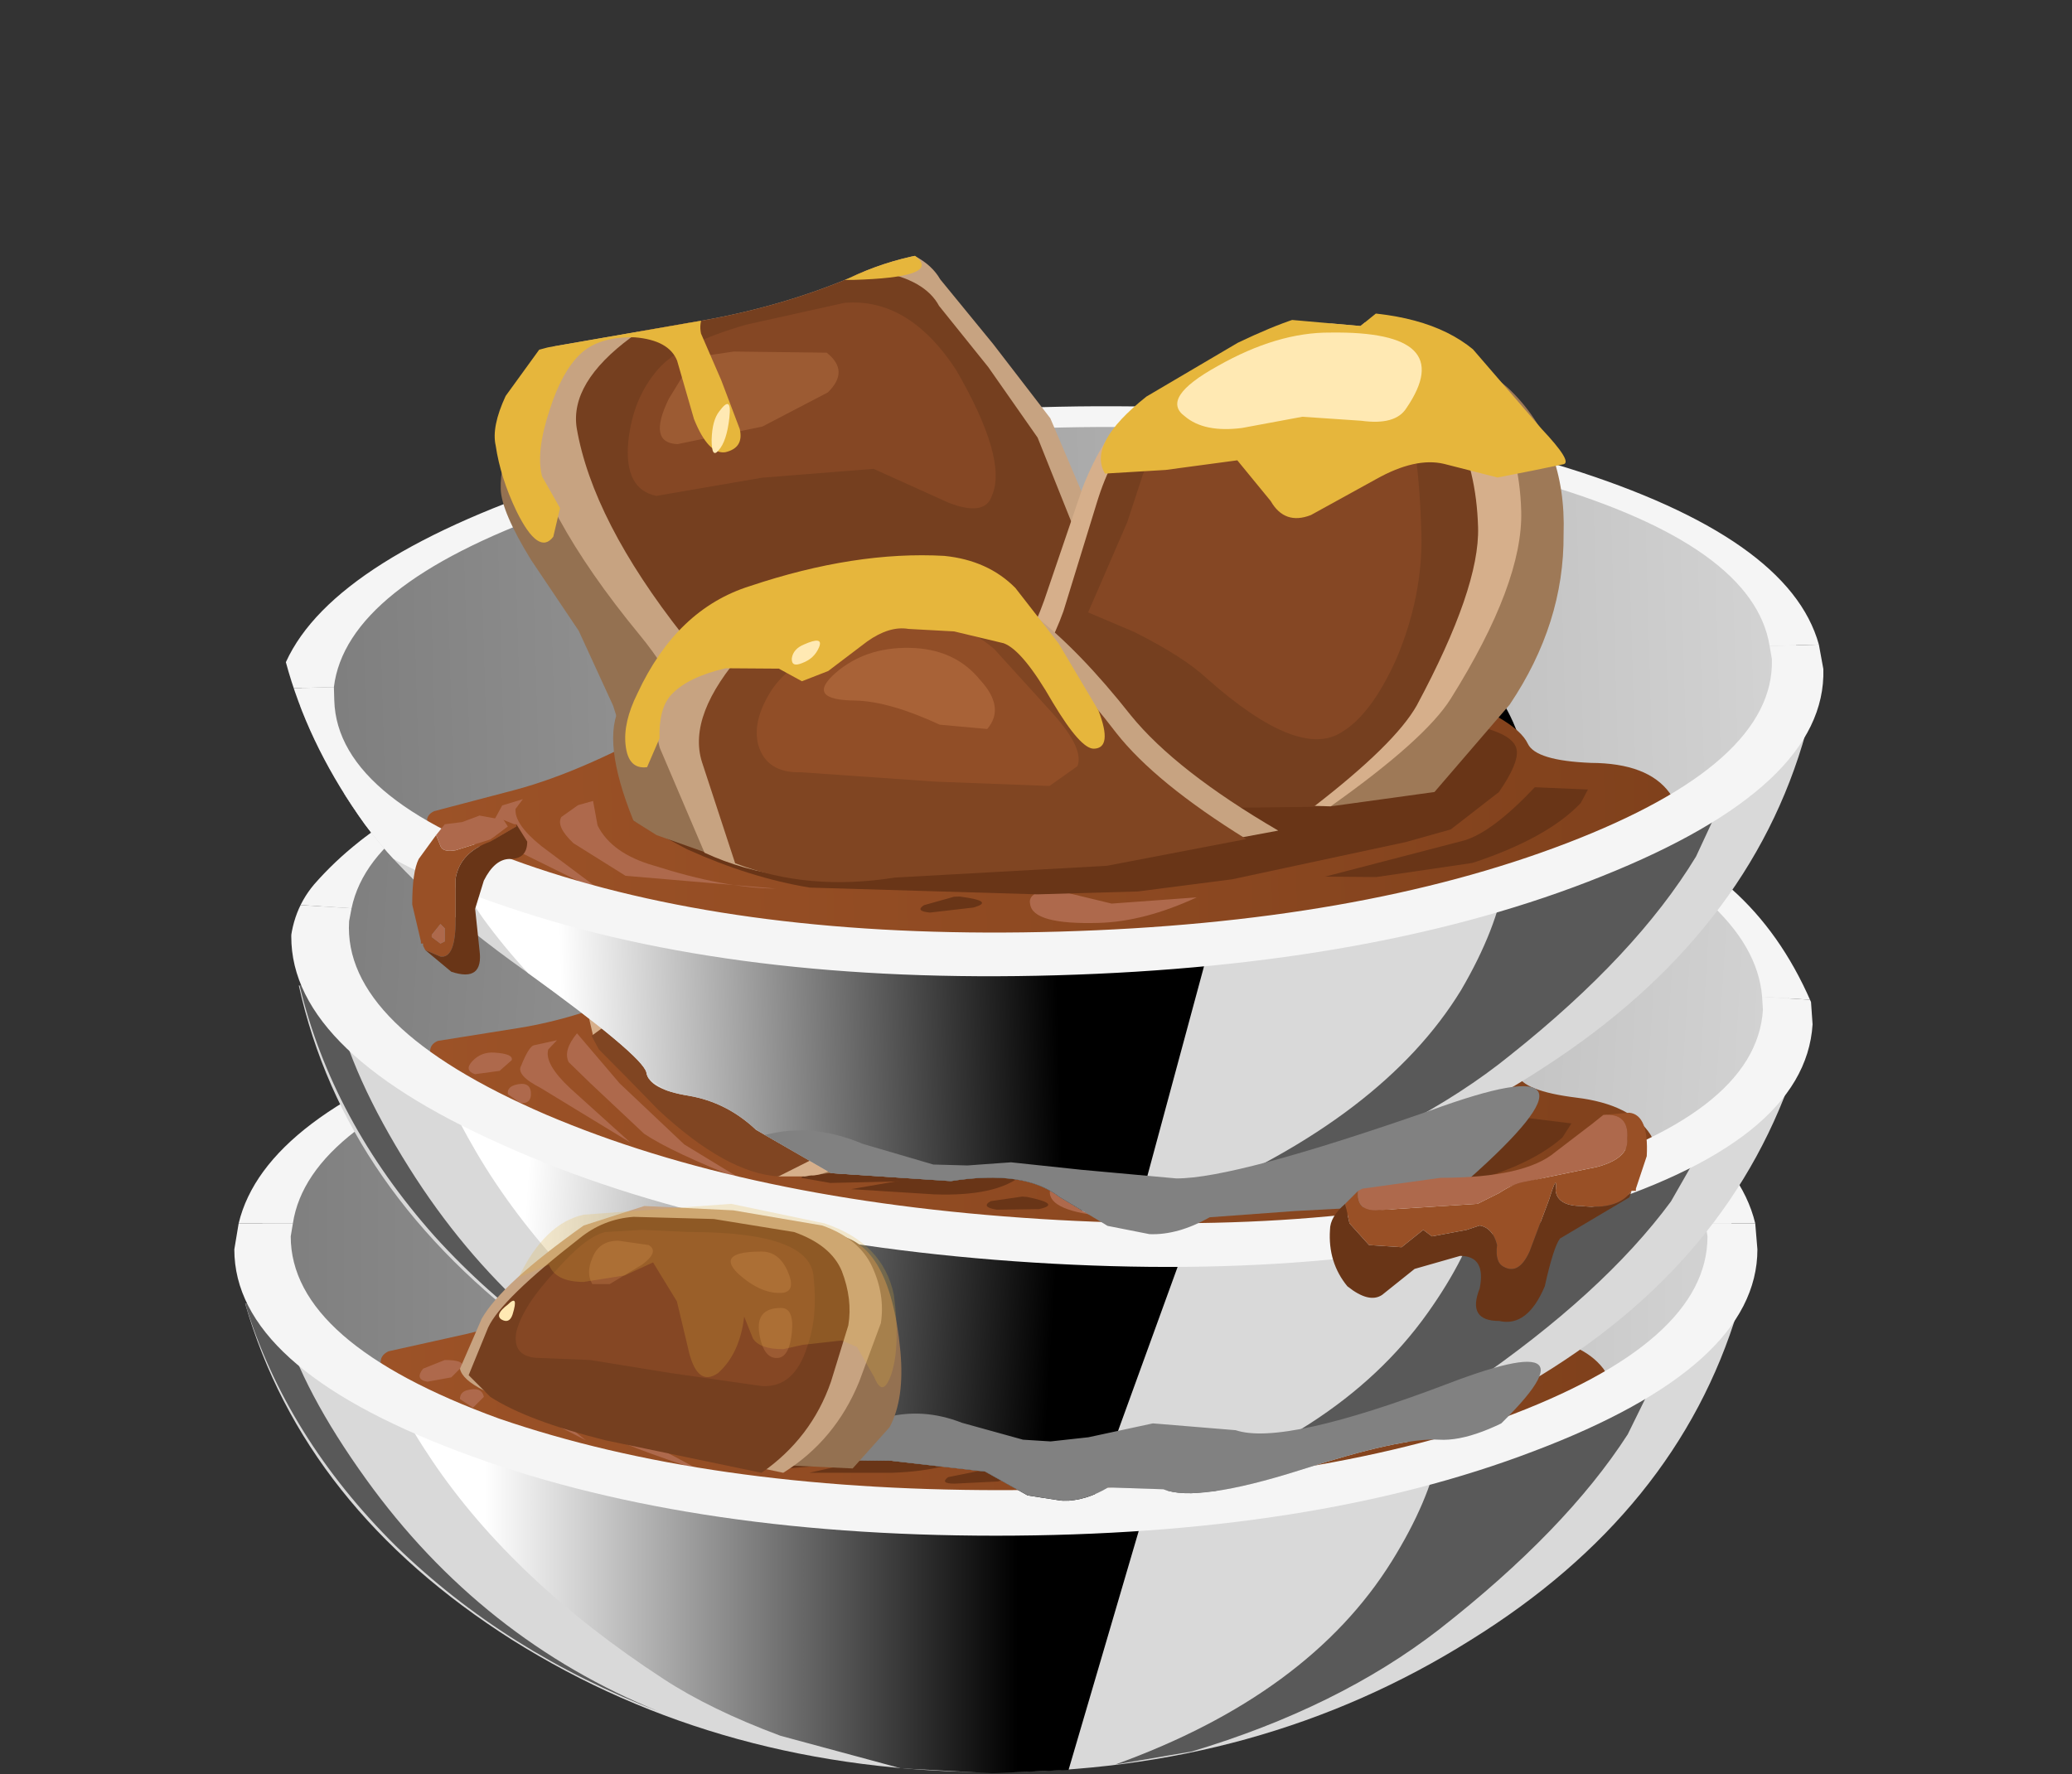 <?xml version="1.0" encoding="UTF-8" standalone="no"?>
<svg xmlns:xlink="http://www.w3.org/1999/xlink" height="40.9px" width="47.75px" xmlns="http://www.w3.org/2000/svg">
  <rect width="100%" height="100%" fill="#333333" stroke="none"/>
  <g transform="matrix(1.0, 0.0, 0.0, 1.0, 0.0, 0.0)">
    <use height="10.8" transform="matrix(1.0, 0.0, 0.0, 1.0, 5.65, 30.05)" width="34.4" xlink:href="#shape0"/>
    <use height="12.7" transform="matrix(0.75, 0.0, 0.0, 0.75, 8.8, 31.35)" width="24.3" xlink:href="#sprite0"/>
    <use height="13.1" transform="matrix(0.75, 0.0, 0.0, 0.75, 25.7, 30.85)" width="17.2" xlink:href="#sprite1"/>
    <use height="12.55" transform="matrix(0.75, 0.0, 0.0, 0.75, 5.65, 30.05)" width="12.75" xlink:href="#sprite2"/>
    <use height="12.85" transform="matrix(1.0, 0.0, 0.0, 1.0, 5.5, 22.25)" width="34.95" xlink:href="#shape4"/>
    <use height="9.5" transform="matrix(0.75, 0.0, 0.0, 0.75, 17.8, 23.0)" width="21.0" xlink:href="#sprite3"/>
    <use height="14.4" transform="matrix(1.0, 0.0, 0.0, 1.0, 8.75, 20.4)" width="28.35" xlink:href="#shape6"/>
    <use height="4.75" transform="matrix(0.75, 0.0, 0.0, 0.75, 20.1, 28.0)" width="3.5" xlink:href="#sprite4"/>
    <use height="10.3" transform="matrix(1.0, 0.0, 0.0, 1.0, 12.4, 23.45)" width="19.7" xlink:href="#shape8"/>
    <use height="15.25" transform="matrix(0.75, 0.0, 0.0, 0.75, 15.9, 20.3)" width="22.5" xlink:href="#sprite5"/>
    <use height="2.45" transform="matrix(0.75, 0.0, 0.0, 0.75, 17.9, 23.587)" width="6.45" xlink:href="#sprite6"/>
    <use height="0.7" transform="matrix(0.75, 0.0, 0.0, 0.75, 21.175, 25.613)" width="1.0" xlink:href="#sprite7"/>
    <use height="0.85" transform="matrix(0.75, 0.0, 0.0, 0.75, 16.062, 28.45)" width="1.0" xlink:href="#sprite8"/>
    <use height="2.2" transform="matrix(0.75, 0.0, 0.0, 0.75, 21.2, 21.2)" width="3.2" xlink:href="#sprite9"/>
    <use height="0.7" transform="matrix(0.75, 0.0, 0.0, 0.75, 23.85, 23.55)" width="0.5" xlink:href="#sprite10"/>
    <use height="1.15" transform="matrix(0.75, 0.0, 0.0, 0.75, 24.113, 20.65)" width="1.65" xlink:href="#sprite11"/>
    <use height="1.45" transform="matrix(0.75, 0.0, 0.0, 0.75, 24.3, 27.6)" width="6.8" xlink:href="#sprite12"/>
    <use height="1.05" transform="matrix(0.75, 0.0, 0.0, 0.75, 27.65, 29.1)" width="0.7" xlink:href="#sprite13"/>
    <use height="0.65" transform="matrix(0.75, 0.0, 0.0, 0.75, 29.45, 28.863)" width="0.35" xlink:href="#sprite14"/>
    <use height="0.6" transform="matrix(0.75, 0.0, 0.0, 0.75, 32.15, 29.5)" width="0.45" xlink:href="#sprite15"/>
    <use height="0.65" transform="matrix(0.75, 0.0, 0.0, 0.75, 23.6, 31.15)" width="0.4" xlink:href="#sprite16"/>
    <use height="7.2" transform="matrix(1.0, 0.0, 0.0, 1.0, 5.4, 28.2)" width="35.1" xlink:href="#shape17"/>
    <use height="29.05" transform="matrix(0.749, 0.047, -0.047, 0.749, 7.252, 12.311)" width="47.0" xlink:href="#sprite17"/>
    <use height="6.25" transform="matrix(1.0, 0.0, 0.0, 1.0, 10.6, 27.8)" width="10.15" xlink:href="#shape23"/>
    <use height="0.6" transform="matrix(-0.75, 0.0, 0.0, 0.75, 11.85, 30.0)" width="0.45" xlink:href="#sprite15"/>
    <use height="28.35" transform="matrix(0.873, -0.025, 0.025, 0.873, 2.587, 5.281)" width="46.7" xlink:href="#sprite18"/>
    <use height="13.2" transform="matrix(1.0, 0.0, 0.0, 1.0, 9.5, 18.8)" width="28.45" xlink:href="#shape35"/>
  </g>
  <defs>
    <g id="shape0" transform="matrix(1.0, 0.0, 0.0, 1.0, -5.65, -30.05)">
      <path d="M39.95 30.2 L40.05 30.2 Q38.65 34.85 33.9 37.8 29.05 40.85 22.9 40.85 16.65 40.85 11.8 37.8 7.0 34.75 5.65 30.05 L5.95 30.1 Q7.45 31.2 12.1 31.95 L23.05 32.7 33.7 32.0 Q38.35 31.35 39.95 30.2" fill="#d9d9d9" fill-rule="evenodd" stroke="none"/>
    </g>
    <g id="sprite0" transform="matrix(1.0, 0.0, 0.0, 1.0, 0.0, 0.0)">
      <use height="12.7" transform="matrix(1.0, 0.0, 0.0, 1.0, 0.0, 0.0)" width="24.3" xlink:href="#shape1"/>
    </g>
    <g id="shape1" transform="matrix(1.0, 0.0, 0.0, 1.0, 0.0, 0.0)">
      <path d="M24.3 1.7 L21.1 12.6 18.75 12.7 15.95 12.55 12.25 11.55 Q10.1 10.75 8.65 9.8 4.05 6.8 1.55 3.1 0.3 1.25 0.0 0.0 L2.65 0.55 Q9.5 1.85 18.95 1.85 L24.3 1.7" fill="url(#gradient0)" fill-rule="evenodd" stroke="none"/>
    </g>
    <linearGradient gradientTransform="matrix(0.01, 0.0, 0.0, -0.01, 11.35, 6.35)" gradientUnits="userSpaceOnUse" id="gradient0" spreadMethod="pad" x1="-819.2" x2="819.2">
      <stop offset="0.0" stop-color="#ffffff"/>
      <stop offset="1.0" stop-color="#000000"/>
    </linearGradient>
    <g id="sprite1" transform="matrix(1.0, 0.0, 0.0, 1.0, 0.0, 0.0)">
      <use height="13.1" transform="matrix(1.0, 0.0, 0.0, 1.0, 0.0, 0.0)" width="17.2" xlink:href="#shape2"/>
    </g>
    <g id="shape2" transform="matrix(1.0, 0.0, 0.0, 1.0, 0.0, 0.0)">
      <path d="M10.15 1.55 Q15.05 0.85 17.2 0.0 L15.75 2.95 Q13.85 5.9 9.95 8.95 6.85 11.35 2.35 12.7 L0.0 13.1 Q5.95 10.95 8.5 6.85 9.65 5.0 9.95 3.45 L10.15 1.55" fill="#595959" fill-rule="evenodd" stroke="none"/>
    </g>
    <g id="sprite2" transform="matrix(1.0, 0.0, 0.0, 1.0, 0.0, 0.0)">
      <use height="10.7" transform="matrix(1.143, 0.0, 0.0, 1.173, 0.0, 0.0)" width="11.15" xlink:href="#shape3"/>
    </g>
    <g id="shape3" transform="matrix(1.0, 0.0, 0.0, 1.0, 0.0, 0.0)">
      <path d="M11.15 10.7 Q7.0 9.15 4.05 6.35 1.1 3.5 0.0 0.0 L0.35 0.05 1.0 0.45 Q1.55 2.3 3.25 4.6 6.35 8.8 11.15 10.7" fill="#595959" fill-rule="evenodd" stroke="none"/>
    </g>
    <g id="shape4" transform="matrix(1.0, 0.0, 0.0, 1.0, -5.5, -22.25)">
      <path d="M34.95 24.2 Q39.95 26.1 39.95 28.7 39.95 31.35 34.95 33.2 30.0 35.1 22.95 35.1 15.95 35.1 10.95 33.2 6.0 31.35 6.0 28.7 6.0 26.1 10.95 24.2 15.95 22.35 22.95 22.35 30.0 22.35 34.95 24.2" fill="url(#gradient1)" fill-rule="evenodd" stroke="none"/>
      <path d="M40.45 28.2 L39.3 28.2 Q38.95 25.9 34.3 24.3 29.55 22.65 23.05 22.65 16.55 22.65 11.8 24.3 7.1 25.9 6.75 28.2 L5.5 28.2 Q6.1 25.7 11.05 24.0 16.1 22.25 22.95 22.25 29.8 22.25 34.85 24.0 39.85 25.7 40.45 28.2" fill="#f5f5f5" fill-rule="evenodd" stroke="none"/>
    </g>
    <linearGradient gradientTransform="matrix(0.021, 0.0, 0.0, -0.021, 22.95, 28.7)" gradientUnits="userSpaceOnUse" id="gradient1" spreadMethod="pad" x1="-819.2" x2="819.2">
      <stop offset="0.0" stop-color="#7d7d7d"/>
      <stop offset="1.0" stop-color="#d4d4d4"/>
    </linearGradient>
    <g id="sprite3" transform="matrix(1.0, 0.0, 0.0, 1.0, 0.0, 0.0)">
      <use height="9.5" transform="matrix(1.0, 0.0, 0.0, 1.0, 0.0, 0.0)" width="21.0" xlink:href="#shape5"/>
    </g>
    <g id="shape5" transform="matrix(1.0, 0.0, 0.0, 1.0, 0.0, 0.0)">
      <path d="M17.15 5.55 L18.15 5.85 Q19.3 6.25 20.05 6.85 21.25 7.85 20.95 9.5 L11.2 8.4 0.85 7.35 Q-2.05 7.55 4.85 4.25 L12.35 0.9 12.05 0.35 12.45 0.15 13.3 0.0 15.75 0.3 17.15 5.55" fill="#000000" fill-rule="evenodd" stroke="none"/>
    </g>
    <g id="shape6" transform="matrix(1.0, 0.0, 0.0, 1.0, -8.75, -20.4)">
      <path d="M36.7 32.45 Q36.1 32.85 34.15 33.4 L26.25 34.6 15.5 34.25 11.8 33.2 Q9.55 32.4 9.05 31.9 8.55 31.35 8.95 31.15 L10.75 30.75 Q12.45 30.35 14.55 29.15 L16.3 28.9 19.15 28.9 22.45 28.55 26.35 28.65 27.9 28.5 28.9 28.3 Q29.95 28.35 31.65 29.0 33.55 29.75 33.8 30.35 33.95 30.75 35.2 30.8 36.45 30.9 36.95 31.55 37.3 32.05 36.7 32.45" fill="url(#gradient2)" fill-rule="evenodd" stroke="none"/>
      <path d="M12.1 30.75 L13.15 31.85 14.75 33.15 16.15 33.9 Q14.45 33.35 13.8 33.0 L12.5 31.9 11.95 31.45 Q11.8 31.2 12.1 30.75" fill="#ae694c" fill-rule="evenodd" stroke="none"/>
      <path d="M11.35 32.1 Q10.75 31.8 10.9 31.6 L11.15 31.1 11.65 30.95 11.5 31.2 Q11.4 31.5 12.05 32.05 L13.5 33.2 11.35 32.1" fill="#ae694c" fill-rule="evenodd" stroke="none"/>
      <path d="M10.25 31.35 Q10.7 31.35 10.65 31.5 L10.4 31.75 9.85 31.85 Q9.55 31.8 9.75 31.55 L10.25 31.35" fill="#ae694c" fill-rule="evenodd" stroke="none"/>
      <path d="M10.75 32.05 Q11.1 31.95 11.15 32.2 L10.9 32.45 10.6 32.25 Q10.6 32.1 10.75 32.05" fill="#ae694c" fill-rule="evenodd" stroke="none"/>
      <path d="M23.9 33.4 L24.1 33.55 25.1 33.75 27.0 33.7 24.8 34.2 Q23.3 34.2 23.2 33.75 23.2 33.55 23.5 33.45 L23.9 33.4" fill="#ae694c" fill-rule="evenodd" stroke="none"/>
      <path d="M33.85 31.35 L35.1 31.4 34.9 31.75 Q34.15 32.55 32.45 33.0 L30.25 33.3 29.1 33.3 32.25 32.55 Q32.9 32.35 33.85 31.35" fill="#693517" fill-rule="evenodd" stroke="none"/>
      <path d="M21.8 33.05 L22.6 33.15 22.55 33.4 Q22.0 33.9 20.55 33.95 L18.65 33.95 20.2 33.6 21.8 33.05" fill="#693517" fill-rule="evenodd" stroke="none"/>
      <path d="M22.7 33.9 Q23.5 34.0 23.0 34.15 L22.0 34.2 Q21.65 34.2 21.85 34.05 L22.6 33.9 22.7 33.9" fill="#693517" fill-rule="evenodd" stroke="none"/>
      <path d="M22.15 33.1 L21.4 33.3 19.9 33.7 18.15 33.85 17.5 33.75 18.55 32.4 Q19.65 31.0 20.2 30.75 21.85 29.85 24.55 30.2 L29.05 30.8 32.65 31.15 Q33.8 31.15 34.0 31.5 L33.6 32.1 Q32.9 32.55 31.8 32.85 L27.0 33.7 23.95 33.3 22.15 33.1" fill="#693517" fill-rule="evenodd" stroke="none"/>
      <path d="M28.7 28.2 Q28.45 29.1 25.7 29.15 L25.2 27.65 25.3 28.9 24.75 26.4 25.2 27.65 24.65 21.0 25.85 20.55 26.65 20.85 Q27.3 21.05 27.6 21.6 L28.2 23.1 28.75 25.8 Q28.9 27.6 28.7 28.2" fill="#9e7957" fill-rule="evenodd" stroke="none"/>
      <path d="M21.95 28.75 L20.1 24.65 20.65 22.95 Q20.95 22.35 21.7 21.7 22.6 20.95 23.8 20.55 25.1 20.25 25.9 20.55 26.65 20.85 27.1 22.5 L27.7 25.2 Q28.2 27.35 27.7 28.5 27.35 29.1 25.15 29.25 22.9 29.45 21.95 28.75" fill="#d6af8b" fill-rule="evenodd" stroke="none"/>
      <path d="M21.85 22.1 Q22.65 21.4 23.7 21.05 L25.5 21.0 Q26.15 21.3 26.55 22.8 L27.05 25.4 Q27.5 27.45 27.0 28.5 26.75 29.1 24.85 29.25 22.9 29.4 22.1 28.75 L20.5 24.9 20.95 23.3 21.85 22.1" fill="#804522" fill-rule="evenodd" stroke="none"/>
      <path d="M24.45 21.5 Q25.3 21.45 25.6 22.15 L26.05 23.6 Q26.45 24.6 26.65 26.9 L25.6 26.8 25.45 25.8 24.35 24.45 22.8 23.55 21.95 23.25 22.35 22.6 23.05 21.85 24.45 21.5" fill="#914e27" fill-rule="evenodd" stroke="none"/>
      <path d="M24.15 22.05 L25.1 22.25 25.4 22.75 25.15 23.05 24.75 23.35 Q24.4 23.55 23.25 22.95 22.9 22.8 23.35 22.45 23.7 22.1 24.15 22.05" fill="#a86237" fill-rule="evenodd" stroke="none"/>
      <path d="M25.45 23.85 L25.65 24.45 Q25.6 24.85 25.25 24.55 24.85 24.25 25.0 23.95 25.15 23.65 25.45 23.85" fill="#a86237" fill-rule="evenodd" stroke="none"/>
      <path d="M25.9 28.9 Q27.0 32.7 26.45 33.25 L24.35 33.35 Q24.1 33.45 23.5 32.4 23.15 31.75 22.95 30.65 L22.85 29.7 24.45 28.1 25.9 28.9" fill="#947151" fill-rule="evenodd" stroke="none"/>
      <path d="M30.55 27.75 Q32.5 29.1 32.95 29.9 L33.4 31.05 32.85 31.55 Q31.9 32.15 29.95 32.6 L25.95 33.45 Q24.75 32.7 24.2 31.35 L23.7 30.0 Q23.6 29.35 23.9 28.7 24.2 28.05 25.05 27.75 L27.1 27.4 29.15 27.3 Q29.95 27.4 30.55 27.75" fill="#c7a381" fill-rule="evenodd" stroke="none"/>
      <path d="M30.7 28.05 Q32.5 29.45 32.8 30.1 L33.2 31.2 32.7 31.7 30.1 32.7 26.45 33.45 Q25.3 32.65 24.85 31.35 L24.45 30.05 Q24.35 29.45 24.6 28.8 24.85 28.2 25.7 27.9 L27.55 27.6 29.4 27.55 Q30.1 27.6 30.7 28.05" fill="#753f1f" fill-rule="evenodd" stroke="none"/>
    </g>
    <linearGradient gradientTransform="matrix(0.017, 0.0, 0.0, -0.017, 22.9, 31.55)" gradientUnits="userSpaceOnUse" id="gradient2" spreadMethod="pad" x1="-819.2" x2="819.2">
      <stop offset="0.0" stop-color="#9c5227"/>
      <stop offset="1.0" stop-color="#80411c"/>
    </linearGradient>
    <g id="sprite4" transform="matrix(1.0, 0.0, 0.0, 1.0, 0.0, 0.0)">
      <use height="4.75" transform="matrix(1.0, 0.0, 0.0, 1.0, 0.0, 0.0)" width="3.5" xlink:href="#shape7"/>
    </g>
    <g id="shape7" transform="matrix(1.0, 0.0, 0.0, 1.0, 0.0, 0.0)">
      <path d="M0.0 2.3 L1.85 0.85 Q2.35 0.4 3.5 0.0 L3.2 1.15 2.45 2.8 1.7 4.15 0.6 4.75 0.0 2.3" fill="#3d1606" fill-rule="evenodd" stroke="none"/>
    </g>
    <g id="shape8" transform="matrix(1.0, 0.0, 0.0, 1.0, -12.4, -23.45)">
      <path d="M29.2 27.85 L30.05 27.9 Q30.5 28.0 31.2 28.8 L32.1 30.2 Q32.2 30.75 31.65 30.8 L30.4 30.85 28.55 31.15 26.45 31.45 Q25.7 31.5 25.4 30.55 25.15 29.85 25.25 28.95 25.3 27.9 28.15 27.9 L29.2 27.85" fill="#854724" fill-rule="evenodd" stroke="none"/>
      <path d="M29.8 28.1 Q30.25 28.1 30.4 28.5 L30.4 29.1 29.95 29.1 29.2 28.65 Q28.8 28.35 29.05 28.2 L29.8 28.1" fill="#9c5b33" fill-rule="evenodd" stroke="none"/>
      <path d="M26.45 28.35 Q27.55 28.35 27.0 28.85 26.45 29.35 25.95 29.3 25.65 29.25 25.85 28.8 26.05 28.35 26.45 28.35" fill="#9c5b33" fill-rule="evenodd" stroke="none"/>
      <path d="M26.05 29.65 Q26.65 29.65 26.5 30.25 26.4 30.85 26.05 30.8 25.8 30.75 25.75 30.2 25.7 29.65 26.05 29.65" fill="#9c5b33" fill-rule="evenodd" stroke="none"/>
      <path d="M22.45 24.15 Q23.8 24.7 24.45 25.75 24.9 26.4 24.5 27.9 24.1 29.5 23.55 30.2 L22.1 31.95 21.0 32.95 19.95 33.25 17.55 33.75 16.55 32.8 18.95 25.85 19.7 24.7 Q20.5 23.55 20.65 23.55 L22.45 24.15" fill="#9e7957" fill-rule="evenodd" stroke="none"/>
      <path d="M21.6 23.85 L22.75 24.65 23.6 25.6 23.8 26.8 23.35 28.6 22.2 30.35 20.8 31.75 19.25 32.95 Q17.95 33.75 17.7 33.7 L17.55 33.75 16.95 33.75 15.05 32.85 13.6 31.8 12.5 30.8 12.4 30.45 13.95 28.85 15.55 27.3 17.45 24.75 Q17.85 24.2 18.55 23.85 19.35 23.4 20.15 23.45 L21.6 23.85" fill="#d6af8b" fill-rule="evenodd" stroke="none"/>
      <path d="M21.2 30.75 L19.4 32.35 16.95 33.75 Q15.75 33.75 14.1 32.4 L13.3 31.7 Q12.9 31.45 12.65 31.1 L12.45 30.8 Q14.6 29.05 16.0 27.35 L17.65 25.2 Q18.4 24.15 19.25 23.9 L21.1 24.0 22.75 25.2 Q23.55 25.9 23.4 27.15 23.25 28.05 22.7 28.95 L21.2 30.75" fill="#804522" fill-rule="evenodd" stroke="none"/>
      <path d="M22.3 25.75 Q22.7 26.55 22.2 27.85 21.65 29.45 17.95 30.95 L16.05 31.2 14.5 30.8 Q14.05 30.6 14.35 30.05 L15.2 28.85 17.65 25.6 Q18.2 24.8 18.9 24.45 L19.9 24.25 Q21.85 24.8 22.3 25.75" fill="#914e27" fill-rule="evenodd" stroke="none"/>
      <path d="M19.5 24.65 L20.15 24.75 20.4 25.1 Q20.6 25.35 20.4 25.45 L19.95 25.55 19.7 25.85 19.45 26.25 18.85 26.35 Q18.55 26.4 18.55 26.75 L18.1 27.2 17.35 27.2 Q17.05 27.2 17.25 26.85 L17.8 26.1 18.55 25.1 Q19.1 24.6 19.5 24.65" fill="#a86237" fill-rule="evenodd" stroke="none"/>
      <path d="M16.0 28.75 Q16.65 28.75 16.8 29.05 16.9 29.35 16.6 29.55 L15.25 29.85 Q14.95 29.85 15.25 29.25 15.6 28.75 16.0 28.75" fill="#a86237" fill-rule="evenodd" stroke="none"/>
      <path d="M21.1 27.45 Q21.6 27.75 21.25 28.1 L20.1 28.25 Q19.4 28.05 19.95 27.6 L21.1 27.45" fill="#a86237" fill-rule="evenodd" stroke="none"/>
    </g>
    <g id="sprite5" transform="matrix(1.0, 0.0, 0.0, 1.0, 0.0, 0.0)">
      <use height="15.25" transform="matrix(1.0, 0.0, 0.0, 1.0, 0.0, 0.0)" width="22.5" xlink:href="#shape9"/>
    </g>
    <g id="shape9" transform="matrix(1.0, 0.0, 0.0, 1.0, 0.0, 0.0)">
      <path d="M20.8 10.75 L21.95 12.0 Q22.85 13.0 22.25 13.2 21.75 13.4 21.0 11.6 L20.5 11.05 19.55 10.7 Q19.05 10.55 18.85 10.95 L18.85 11.6 18.85 12.1 18.5 12.45 Q18.3 12.5 18.05 12.2 L17.8 11.65 17.5 11.1 17.15 10.85 16.85 11.1 Q16.5 11.4 16.55 11.7 L16.7 12.4 16.45 13.15 Q16.1 13.45 15.7 13.15 L15.3 12.4 15.1 11.75 Q14.95 11.4 14.35 11.1 L12.95 11.2 11.85 12.15 Q11.35 12.85 10.9 14.1 L10.8 14.8 10.55 15.25 Q10.2 15.35 10.15 14.95 10.05 14.55 10.35 14.25 L10.6 13.3 Q10.65 12.5 10.8 12.2 11.3 11.15 11.6 9.45 L11.6 9.0 11.4 8.9 Q11.3 8.65 11.15 8.95 11.0 9.3 11.1 9.7 11.35 10.65 10.4 10.65 9.95 10.65 10.05 9.9 L10.2 8.7 9.7 8.0 8.7 7.85 7.85 8.1 7.15 7.95 6.8 7.4 6.3 6.9 Q5.55 6.55 4.05 7.4 3.75 7.6 3.2 8.55 L2.2 10.15 1.25 11.5 0.45 12.1 Q0.0 12.05 0.0 11.65 0.0 11.25 0.45 10.9 L2.65 8.55 3.4 7.05 Q3.6 6.3 3.15 6.2 2.75 6.15 2.0 6.75 L1.05 7.5 Q0.55 7.65 1.95 5.8 L3.3 4.65 Q4.1 4.1 5.65 4.2 L6.75 2.75 7.6 1.75 9.6 0.55 Q12.0 -0.5 14.15 0.5 15.05 0.85 15.4 1.15 L16.0 1.95 16.2 2.6 15.75 2.85 Q15.5 2.9 15.35 2.35 L15.05 1.65 Q14.9 1.55 14.85 1.85 L14.95 2.45 Q15.6 4.05 15.2 4.65 L14.8 4.7 Q14.65 4.4 14.65 3.7 L14.35 2.35 13.9 1.6 Q13.3 1.35 12.5 1.9 12.2 2.05 12.3 2.25 L12.55 2.75 Q12.9 3.7 12.25 3.65 L11.85 3.3 11.9 2.85 11.55 2.6 10.9 2.65 Q10.5 2.95 11.0 3.85 11.65 5.0 11.0 5.25 10.45 5.45 10.45 4.2 10.45 3.75 9.8 3.55 L8.8 3.65 7.75 4.6 8.2 4.75 Q9.85 5.4 11.2 6.7 12.1 7.6 11.95 9.35 L14.5 9.25 18.85 9.4 Q19.75 9.7 20.8 10.75" fill="#e6b63c" fill-rule="evenodd" stroke="none"/>
    </g>
    <g id="sprite6" transform="matrix(1.0, 0.0, 0.0, 1.0, 0.0, -0.05)">
      <use height="2.45" transform="matrix(1.0, 0.0, 0.0, 1.0, 0.0, 0.05)" width="6.45" xlink:href="#shape10"/>
    </g>
    <g id="shape10" transform="matrix(1.0, 0.0, 0.0, 1.0, 0.0, -0.05)">
      <path d="M5.35 0.95 Q6.4 1.65 6.45 2.15 6.5 2.45 6.15 2.4 L5.4 2.45 4.8 2.35 Q4.3 1.9 4.05 1.8 L3.05 1.75 2.0 2.15 Q1.45 2.25 1.4 2.0 L1.3 1.5 Q1.2 1.35 0.45 1.5 -0.15 1.6 0.05 1.35 L1.05 0.45 Q1.9 0.0 2.7 0.05 4.1 0.1 5.35 0.95" fill="#ffe9b3" fill-rule="evenodd" stroke="none"/>
    </g>
    <g id="sprite7" transform="matrix(1.0, 0.0, 0.0, 1.0, 0.1, 0.05)">
      <use height="1.15" transform="matrix(0.606, 0.0, 0.0, 0.609, -0.08, -0.05)" width="1.65" xlink:href="#shape11"/>
    </g>
    <g id="shape11" transform="matrix(1.0, 0.0, 0.0, 1.0, 0.05, 0.0)">
      <path d="M1.15 0.0 Q1.85 0.1 1.45 0.65 1.1 1.25 0.4 1.15 -0.3 1.05 0.1 0.45 0.5 -0.1 1.15 0.0" fill="#ffe9b3" fill-rule="evenodd" stroke="none"/>
    </g>
    <g id="sprite8" transform="matrix(1.0, 0.0, 0.0, 1.0, 0.05, 0.0)">
      <use height="1.1" transform="matrix(0.588, 0.0, 0.0, 0.773, -0.05, 0.0)" width="1.7" xlink:href="#shape12"/>
    </g>
    <g id="shape12" transform="matrix(1.0, 0.0, 0.0, 1.0, 0.0, 0.0)">
      <path d="M1.65 0.3 Q1.35 0.85 0.6 1.05 -0.05 1.25 0.0 0.8 0.1 0.35 0.75 0.15 1.95 -0.25 1.65 0.3" fill="#ffe9b3" fill-rule="evenodd" stroke="none"/>
    </g>
    <g id="sprite9" transform="matrix(1.0, 0.0, 0.0, 1.0, 0.0, 0.0)">
      <use height="2.2" transform="matrix(1.0, 0.0, 0.0, 1.0, 0.0, 0.0)" width="3.2" xlink:href="#shape13"/>
    </g>
    <g id="shape13" transform="matrix(1.0, 0.0, 0.0, 1.0, 0.0, 0.0)">
      <path d="M3.05 0.4 Q3.35 0.95 2.95 1.35 L2.3 1.6 1.35 1.65 Q1.15 1.7 0.4 2.1 -0.05 2.3 0.0 2.0 0.05 1.55 0.55 1.05 1.05 0.45 1.8 0.15 2.7 -0.25 3.05 0.4" fill="#ffe9b3" fill-rule="evenodd" stroke="none"/>
    </g>
    <g id="sprite10" transform="matrix(1.0, 0.0, 0.0, 1.0, 0.0, 0.0)">
      <use height="1.1" transform="matrix(0.294, 0.0, 0.0, 0.636, 0.0, 0.0)" width="1.7" xlink:href="#shape12"/>
    </g>
    <g id="sprite11" transform="matrix(1.0, 0.0, 0.0, 1.0, 0.05, 0.0)">
      <use height="1.15" transform="matrix(1.0, 0.0, 0.0, 1.0, -0.05, 0.0)" width="1.65" xlink:href="#shape11"/>
    </g>
    <g id="sprite12" transform="matrix(1.0, 0.0, 0.0, 1.0, 0.0, 0.0)">
      <use height="1.45" transform="matrix(1.0, 0.0, 0.0, 1.0, 0.0, 0.0)" width="6.8" xlink:href="#shape14"/>
    </g>
    <g id="shape14" transform="matrix(1.0, 0.0, 0.0, 1.0, 0.0, 0.0)">
      <path d="M2.5 0.1 Q6.1 -0.05 6.6 0.1 L5.1 0.35 4.25 0.65 3.05 0.75 Q2.45 0.65 1.55 1.1 L0.25 1.45 Q-0.4 1.3 0.55 0.7 1.45 0.15 2.5 0.1" fill="#ffe9b3" fill-rule="evenodd" stroke="none"/>
    </g>
    <g id="sprite13" transform="matrix(1.0, 0.0, 0.0, 1.0, 0.0, 0.0)">
      <use height="1.05" transform="matrix(1.0, 0.0, 0.0, 1.0, 0.0, 0.0)" width="0.7" xlink:href="#shape15"/>
    </g>
    <g id="shape15" transform="matrix(1.0, 0.0, 0.0, 1.0, 0.0, 0.0)">
      <path d="M0.3 0.1 L0.7 0.65 0.55 1.0 0.25 1.05 0.05 0.75 Q-0.15 -0.3 0.3 0.1" fill="#ffe9b3" fill-rule="evenodd" stroke="none"/>
    </g>
    <g id="sprite14" transform="matrix(1.0, 0.0, 0.0, 1.0, 0.0, 0.05)">
      <use height="1.15" transform="matrix(0.212, 0.0, 0.0, 0.565, -0.011, -0.05)" width="1.65" xlink:href="#shape11"/>
    </g>
    <g id="sprite15" transform="matrix(1.0, 0.0, 0.0, 1.0, 0.0, 0.0)">
      <use height="0.6" transform="matrix(1.0, 0.0, 0.0, 1.0, 0.0, 0.0)" width="0.45" xlink:href="#shape16"/>
    </g>
    <g id="shape16" transform="matrix(1.0, 0.0, 0.0, 1.0, 0.0, 0.0)">
      <path d="M0.2 0.1 Q0.6 0.4 0.4 0.55 0.15 0.7 0.05 0.4 -0.15 -0.25 0.2 0.1" fill="#ffe9b3" fill-rule="evenodd" stroke="none"/>
    </g>
    <g id="sprite16" transform="matrix(1.0, 0.0, 0.0, 1.0, 0.0, 0.0)">
      <use height="1.1" transform="matrix(0.235, 0.0, 0.0, 0.591, 0.0, 0.0)" width="1.7" xlink:href="#shape12"/>
    </g>
    <g id="shape17" transform="matrix(1.0, 0.0, 0.0, 1.0, -5.4, -28.2)">
      <path d="M39.3 28.2 L40.45 28.2 40.5 28.8 Q40.5 31.5 35.35 33.45 30.25 35.4 22.95 35.4 15.7 35.4 10.55 33.45 5.4 31.5 5.4 28.8 L5.5 28.2 6.75 28.2 6.7 28.5 Q6.7 30.95 11.5 32.7 16.3 34.35 23.05 34.35 29.8 34.35 34.6 32.7 39.35 30.95 39.35 28.5 L39.3 28.2" fill="#f5f5f5" fill-rule="evenodd" stroke="none"/>
    </g>
    <g id="sprite17" transform="matrix(1.0, 0.0, 0.0, 1.0, 0.05, 0.85)">
      <clipPath id="clipPath0" transform="matrix(1.0, 0.0, 0.0, 1.0, 0.05, 0.85)">
        <use height="27.35" transform="matrix(1.0, 0.0, 0.0, 1.0, -0.05, -0.85)" width="47.0" xlink:href="#shape18"/>
      </clipPath>
      <g clip-path="url(#clipPath0)">
        <use height="10.8" transform="matrix(1.333, 0.0, 0.0, 1.333, 0.331, 13.017)" width="34.4" xlink:href="#shape0"/>
        <use height="12.7" transform="matrix(1.0, 0.0, 0.0, 1.0, 4.55, 14.7)" width="24.3" xlink:href="#sprite0"/>
        <use height="13.1" transform="matrix(1.0, 0.0, 0.0, 1.0, 27.05, 14.05)" width="17.2" xlink:href="#sprite1"/>
        <use height="12.55" transform="matrix(1.0, 0.0, 0.0, 1.0, 0.35, 13.0)" width="12.75" xlink:href="#sprite2"/>
        <use height="17.1" transform="matrix(1.0, 0.0, 0.0, 1.0, 0.1, 2.6)" width="46.6" xlink:href="#shape19"/>
        <use height="9.5" transform="matrix(1.0, 0.0, 0.0, 1.0, 16.55, 3.6)" width="21.0" xlink:href="#sprite3"/>
        <use height="19.25" transform="matrix(1.0, 0.0, 0.0, 1.0, 4.5, 0.1)" width="37.7" xlink:href="#shape20"/>
        <use height="4.75" transform="matrix(1.0, 0.0, 0.0, 1.0, 19.6, 10.25)" width="3.5" xlink:href="#sprite4"/>
        <use height="13.75" transform="matrix(1.0, 0.0, 0.0, 1.0, 9.3, 4.2)" width="26.3" xlink:href="#shape21"/>
        <use height="15.25" transform="matrix(1.0, 0.0, 0.0, 1.0, 14.0, 0.0)" width="22.5" xlink:href="#sprite5"/>
        <use height="2.45" transform="matrix(1.0, 0.0, 0.0, 1.0, 16.7, 4.4)" width="6.45" xlink:href="#sprite6"/>
        <use height="0.7" transform="matrix(1.0, 0.0, 0.0, 1.0, 21.05, 7.1)" width="1.0" xlink:href="#sprite7"/>
        <use height="0.85" transform="matrix(1.0, 0.0, 0.0, 1.0, 14.2, 10.85)" width="1.0" xlink:href="#sprite8"/>
        <use height="2.2" transform="matrix(1.0, 0.0, 0.0, 1.0, 21.05, 1.2)" width="3.2" xlink:href="#sprite9"/>
        <use height="0.7" transform="matrix(1.0, 0.0, 0.0, 1.0, 24.6, 4.35)" width="0.5" xlink:href="#sprite10"/>
        <use height="1.15" transform="matrix(1.0, 0.0, 0.0, 1.0, 24.95, 0.45)" width="1.65" xlink:href="#sprite11"/>
        <use height="1.45" transform="matrix(1.0, 0.0, 0.0, 1.0, 25.2, 9.75)" width="6.8" xlink:href="#sprite12"/>
        <use height="1.05" transform="matrix(1.0, 0.0, 0.0, 1.0, 29.7, 11.75)" width="0.7" xlink:href="#sprite13"/>
        <use height="0.65" transform="matrix(1.0, 0.0, 0.0, 1.0, 32.1, 11.4)" width="0.35" xlink:href="#sprite14"/>
        <use height="0.6" transform="matrix(1.0, 0.0, 0.0, 1.0, 35.65, 12.25)" width="0.45" xlink:href="#sprite15"/>
        <use height="0.65" transform="matrix(1.0, 0.0, 0.0, 1.0, 24.25, 14.45)" width="0.4" xlink:href="#sprite16"/>
        <use height="17.65" transform="matrix(1.0, 0.0, 0.0, 1.0, 0.0, 10.55)" width="46.8" xlink:href="#shape22"/>
      </g>
    </g>
    <g id="shape18" transform="matrix(1.0, 0.0, 0.0, 1.0, 0.05, 0.85)">
      <path d="M42.45 19.5 L39.1 22.55 Q37.25 23.9 36.1 23.9 34.95 23.9 31.9 25.1 28.8 26.3 27.75 25.95 L26.05 26.0 Q25.4 26.45 24.7 26.5 L23.6 26.4 22.25 25.75 19.35 25.6 16.2 25.75 Q14.95 25.45 14.1 24.8 13.25 24.15 11.85 24.15 L9.7 23.8 Q7.45 22.75 5.75 21.15 L2.55 17.55 Q1.3 15.75 0.5 13.75 0.0 12.45 -0.05 11.3 -0.15 10.0 0.55 9.05 1.7 7.55 3.45 6.45 4.9 5.4 6.6 4.8 8.5 4.15 10.35 3.75 L14.2 2.7 17.6 1.85 Q19.35 1.5 20.3 0.95 26.05 -2.15 29.0 0.15 33.25 1.65 33.4 1.85 33.5 2.05 35.15 2.55 36.8 3.0 37.6 3.8 L39.7 4.25 Q42.15 4.85 44.0 6.45 45.6 7.7 46.65 9.75 47.1 10.65 46.9 11.55 46.45 13.95 45.15 15.95 L42.45 19.5" fill="#ff0000" fill-opacity="0.525" fill-rule="evenodd" stroke="none"/>
    </g>
    <g id="shape19" transform="matrix(1.0, 0.0, 0.0, 1.0, -0.1, -2.6)">
      <path d="M39.4 5.2 Q46.05 7.7 46.05 11.2 46.05 14.75 39.4 17.2 32.8 19.7 23.4 19.7 14.05 19.7 7.4 17.2 0.8 14.75 0.8 11.2 0.8 7.7 7.4 5.2 14.05 2.7 23.4 2.7 32.8 2.7 39.4 5.2" fill="url(#gradient3)" fill-rule="evenodd" stroke="none"/>
      <path d="M46.7 10.55 L45.2 10.55 Q44.75 7.45 38.5 5.3 32.2 3.15 23.5 3.15 14.85 3.15 8.55 5.3 2.25 7.45 1.8 10.55 L0.1 10.55 Q0.9 7.2 7.55 4.9 14.25 2.6 23.4 2.6 32.55 2.6 39.25 4.9 45.9 7.2 46.7 10.55" fill="#f5f5f5" fill-rule="evenodd" stroke="none"/>
    </g>
    <linearGradient gradientTransform="matrix(0.028, 0.0, 0.0, -0.028, 23.4, 11.2)" gradientUnits="userSpaceOnUse" id="gradient3" spreadMethod="pad" x1="-819.2" x2="819.2">
      <stop offset="0.0" stop-color="#7d7d7d"/>
      <stop offset="1.0" stop-color="#d4d4d4"/>
    </linearGradient>
    <g id="shape20" transform="matrix(1.0, 0.0, 0.0, 1.0, -4.5, -0.1)">
      <path d="M41.75 16.2 Q40.95 16.75 38.35 17.45 34.25 18.5 27.8 19.05 L13.45 18.6 8.55 17.2 Q5.55 16.15 4.85 15.45 4.2 14.7 4.7 14.45 L7.15 13.9 Q9.4 13.4 12.2 11.8 13.0 11.35 14.55 11.45 16.85 11.65 18.3 11.45 L22.75 11.0 Q25.05 10.85 27.95 11.1 L30.0 10.95 31.35 10.65 Q32.7 10.75 35.0 11.6 37.5 12.6 37.85 13.4 38.05 13.9 39.7 14.0 41.4 14.1 42.05 15.0 42.5 15.65 41.75 16.2" fill="url(#gradient4)" fill-rule="evenodd" stroke="none"/>
      <path d="M8.95 13.95 L10.35 15.4 12.45 17.15 14.35 18.15 Q12.05 17.4 11.2 16.9 L9.45 15.45 8.75 14.85 Q8.55 14.5 8.95 13.95" fill="#ae694c" fill-rule="evenodd" stroke="none"/>
      <path d="M7.95 15.7 Q7.15 15.35 7.3 15.05 7.5 14.45 7.65 14.4 L8.35 14.2 8.1 14.5 Q8.0 14.95 8.85 15.65 L10.8 17.2 7.95 15.7" fill="#ae694c" fill-rule="evenodd" stroke="none"/>
      <path d="M6.45 14.7 Q7.05 14.7 7.0 14.9 L6.65 15.25 5.9 15.4 Q5.55 15.3 5.8 15.0 6.05 14.7 6.45 14.7" fill="#ae694c" fill-rule="evenodd" stroke="none"/>
      <path d="M7.15 15.65 Q7.6 15.5 7.65 15.85 7.7 16.2 7.35 16.2 L6.95 15.95 Q6.9 15.75 7.15 15.65" fill="#ae694c" fill-rule="evenodd" stroke="none"/>
      <path d="M24.65 17.45 L24.95 17.65 26.25 17.95 28.8 17.85 25.85 18.55 Q23.85 18.55 23.75 17.95 23.7 17.65 24.15 17.5 L24.65 17.45" fill="#ae694c" fill-rule="evenodd" stroke="none"/>
      <path d="M37.95 14.7 L39.6 14.8 39.35 15.25 Q38.3 16.3 36.05 16.95 L33.1 17.35 31.6 17.3 35.8 16.3 Q36.65 16.05 37.95 14.7" fill="#693517" fill-rule="evenodd" stroke="none"/>
      <path d="M21.85 17.0 L22.9 17.1 22.85 17.45 Q22.1 18.15 20.2 18.2 L17.65 18.2 19.75 17.7 21.85 17.0" fill="#693517" fill-rule="evenodd" stroke="none"/>
      <path d="M23.05 18.1 Q24.15 18.25 23.45 18.45 L22.15 18.55 Q21.65 18.5 21.95 18.3 L22.9 18.1 23.05 18.1" fill="#693517" fill-rule="evenodd" stroke="none"/>
      <path d="M28.8 17.85 L24.75 17.3 22.3 17.05 21.3 17.35 19.35 17.85 17.0 18.05 16.1 17.95 17.5 16.15 Q19.0 14.25 19.7 13.9 21.95 12.7 25.55 13.2 L31.55 14.0 36.3 14.45 Q37.85 14.45 38.15 14.9 38.35 15.15 37.6 15.75 L35.2 16.7 Q29.95 17.95 28.8 17.85" fill="#693517" fill-rule="evenodd" stroke="none"/>
      <path d="M31.05 10.55 Q30.75 11.7 27.05 11.8 L26.4 9.8 26.5 11.45 25.8 8.1 26.4 9.8 25.65 0.9 27.25 0.35 28.35 0.7 Q29.2 1.0 29.6 1.75 L30.4 3.7 Q30.85 4.95 31.1 7.35 31.3 9.75 31.05 10.55" fill="#9e7957" fill-rule="evenodd" stroke="none"/>
      <path d="M22.05 11.25 L19.6 5.8 20.35 3.55 Q20.75 2.75 21.75 1.85 22.9 0.85 24.55 0.35 26.25 -0.1 27.35 0.35 28.35 0.75 28.95 2.9 L29.75 6.5 Q30.4 9.4 29.7 10.9 29.25 11.75 26.35 11.95 23.35 12.2 22.05 11.25" fill="#d6af8b" fill-rule="evenodd" stroke="none"/>
      <path d="M21.95 2.4 Q23.0 1.45 24.4 1.0 L26.8 0.95 Q27.65 1.35 28.2 3.35 L28.85 6.8 Q29.45 9.55 28.8 10.95 28.45 11.75 25.95 11.95 23.35 12.15 22.25 11.25 L20.15 6.1 20.75 4.0 Q21.1 3.25 21.95 2.4" fill="#804522" fill-rule="evenodd" stroke="none"/>
      <path d="M25.4 1.6 Q26.5 1.55 26.95 2.45 L27.55 4.4 Q28.05 5.7 28.35 8.8 L26.95 8.65 26.7 7.35 Q26.35 6.4 25.25 5.5 24.55 4.95 23.2 4.35 L22.05 3.9 22.6 3.05 23.5 2.05 Q24.1 1.65 25.4 1.6" fill="#914e27" fill-rule="evenodd" stroke="none"/>
      <path d="M25.0 2.3 Q25.75 2.2 26.25 2.6 26.7 2.9 26.65 3.25 L26.3 3.65 25.8 4.05 Q25.3 4.35 23.8 3.55 23.35 3.3 23.9 2.85 24.4 2.4 25.0 2.3" fill="#a86237" fill-rule="evenodd" stroke="none"/>
      <path d="M26.7 4.75 Q27.05 5.05 27.0 5.55 26.95 6.05 26.45 5.65 25.9 5.25 26.1 4.85 26.3 4.45 26.7 4.75" fill="#a86237" fill-rule="evenodd" stroke="none"/>
      <path d="M27.35 11.45 Q28.8 16.55 28.05 17.25 L25.25 17.4 Q24.95 17.5 24.15 16.1 23.65 15.25 23.4 13.8 L23.25 12.55 25.4 10.4 27.35 11.45" fill="#947151" fill-rule="evenodd" stroke="none"/>
      <path d="M33.55 9.95 Q36.1 11.7 36.7 12.8 L37.35 14.35 36.6 15.0 Q35.35 15.8 32.75 16.4 L27.4 17.55 Q25.8 16.5 25.05 14.75 L24.4 12.95 Q24.25 12.05 24.65 11.2 25.05 10.3 26.2 9.95 L28.95 9.45 31.65 9.35 Q32.75 9.45 33.55 9.95" fill="#c7a381" fill-rule="evenodd" stroke="none"/>
      <path d="M33.7 10.3 Q36.1 12.2 36.5 13.05 L37.05 14.55 36.4 15.2 Q35.25 15.95 32.9 16.5 L28.05 17.5 Q26.55 16.45 25.95 14.75 L25.4 13.0 Q25.25 12.2 25.6 11.35 25.95 10.5 27.05 10.15 L29.55 9.75 32.0 9.65 Q32.95 9.75 33.7 10.3" fill="#753f1f" fill-rule="evenodd" stroke="none"/>
    </g>
    <linearGradient gradientTransform="matrix(0.023, 0.0, 0.0, -0.023, 23.35, 15.0)" gradientUnits="userSpaceOnUse" id="gradient4" spreadMethod="pad" x1="-819.2" x2="819.2">
      <stop offset="0.0" stop-color="#9c5227"/>
      <stop offset="1.0" stop-color="#80411c"/>
    </linearGradient>
    <g id="shape21" transform="matrix(1.0, 0.0, 0.0, 1.0, -9.3, -4.2)">
      <path d="M31.75 10.05 L32.85 10.1 Q33.45 10.25 34.4 11.3 35.4 12.4 35.6 13.2 35.75 13.95 35.0 14.0 L33.35 14.05 30.85 14.45 28.05 14.85 Q27.05 14.9 26.65 13.65 26.35 12.75 26.45 11.5 26.55 10.1 30.3 10.1 L31.75 10.05" fill="#854724" fill-rule="evenodd" stroke="none"/>
      <path d="M32.5 10.4 Q33.1 10.4 33.3 10.9 33.5 11.4 33.3 11.7 33.2 11.95 32.75 11.7 L31.75 11.1 Q31.2 10.75 31.55 10.55 L32.5 10.4" fill="#9c5b33" fill-rule="evenodd" stroke="none"/>
      <path d="M28.05 10.75 Q29.5 10.75 28.8 11.4 28.05 12.05 27.4 12.0 27.0 11.9 27.25 11.35 27.55 10.75 28.05 10.75" fill="#9c5b33" fill-rule="evenodd" stroke="none"/>
      <path d="M27.5 12.45 Q28.3 12.45 28.15 13.25 28.0 14.05 27.55 14.0 27.2 13.95 27.15 13.2 27.05 12.45 27.5 12.45" fill="#9c5b33" fill-rule="evenodd" stroke="none"/>
      <path d="M22.75 5.15 Q24.55 5.85 25.4 7.25 26.0 8.15 25.45 10.15 24.9 12.25 24.2 13.2 L22.25 15.55 20.8 16.85 19.4 17.25 16.2 17.9 14.85 16.65 18.05 7.4 19.05 5.85 Q20.1 4.3 20.3 4.3 20.7 4.3 22.75 5.15" fill="#9e7957" fill-rule="evenodd" stroke="none"/>
      <path d="M21.6 4.7 L23.15 5.8 24.25 7.05 Q24.6 7.65 24.55 8.65 24.5 9.7 23.9 11.05 23.3 12.5 22.4 13.4 L20.55 15.25 18.45 16.85 Q16.75 17.9 16.4 17.85 L16.2 17.9 15.4 17.95 Q13.7 17.25 12.85 16.75 L10.9 15.3 Q9.8 14.65 9.45 14.0 L9.3 13.5 11.4 11.4 13.5 9.3 16.05 5.95 17.55 4.7 Q18.6 4.15 19.65 4.2 20.65 4.2 21.6 4.7" fill="#d6af8b" fill-rule="evenodd" stroke="none"/>
      <path d="M21.05 13.95 Q19.6 15.5 18.65 16.05 L15.4 17.95 Q13.8 17.95 11.6 16.15 L10.55 15.2 9.65 14.4 9.4 14.0 Q12.25 11.65 14.1 9.4 L16.3 6.5 Q17.3 5.15 18.45 4.8 L20.9 4.9 23.15 6.5 Q24.2 7.45 24.0 9.1 23.8 10.3 23.05 11.55 L21.05 13.95" fill="#804522" fill-rule="evenodd" stroke="none"/>
      <path d="M22.55 7.25 Q23.05 8.3 22.4 10.05 21.65 12.2 16.75 14.2 L14.2 14.5 12.15 14.0 Q11.5 13.75 11.9 13.0 L13.05 11.4 16.35 7.05 Q17.05 6.0 18.0 5.5 18.8 5.1 19.35 5.25 21.9 6.0 22.55 7.25" fill="#914e27" fill-rule="evenodd" stroke="none"/>
      <path d="M18.8 5.8 L19.65 5.95 20.0 6.4 Q20.25 6.7 20.0 6.85 L19.4 7.0 Q19.15 7.05 19.05 7.4 L18.7 7.9 17.95 8.05 Q17.55 8.1 17.55 8.6 17.55 9.1 16.95 9.2 L15.9 9.2 Q15.55 9.2 15.8 8.75 L16.5 7.7 17.5 6.4 Q18.25 5.75 18.8 5.8" fill="#a86237" fill-rule="evenodd" stroke="none"/>
      <path d="M14.1 11.25 Q15.0 11.25 15.2 11.65 15.35 12.05 14.9 12.35 14.35 12.85 13.15 12.75 12.7 12.7 13.15 11.95 13.6 11.25 14.1 11.25" fill="#a86237" fill-rule="evenodd" stroke="none"/>
      <path d="M20.9 9.55 Q21.6 9.9 21.1 10.4 20.55 10.9 19.6 10.6 18.65 10.3 19.4 9.75 20.15 9.2 20.9 9.55" fill="#a86237" fill-rule="evenodd" stroke="none"/>
    </g>
    <g id="shape22" transform="matrix(1.0, 0.0, 0.0, 1.0, 0.0, -10.55)">
      <path d="M45.2 10.55 L46.7 10.55 46.8 11.3 Q46.8 14.95 39.95 17.5 33.1 20.1 23.4 20.1 13.7 20.1 6.85 17.5 0.0 14.95 0.0 11.3 L0.1 10.55 1.8 10.55 1.75 10.95 Q1.75 14.2 8.15 16.5 14.5 18.75 23.5 18.75 32.5 18.75 38.9 16.5 45.25 14.2 45.25 10.95 L45.2 10.55" fill="#f5f5f5" fill-rule="evenodd" stroke="none"/>
      <path d="M14.45 24.3 Q15.4 24.3 16.7 24.95 L19.1 25.15 Q20.25 24.75 21.5 25.15 L23.4 25.55 24.25 25.55 25.4 25.35 27.35 24.8 29.9 24.85 Q31.4 25.25 36.35 23.0 41.3 20.75 37.45 24.75 33.6 28.7 21.65 28.1 9.7 27.45 8.65 23.4 L11.4 23.45 Q13.5 24.25 14.45 24.3" fill="#818181" fill-rule="evenodd" stroke="none"/>
    </g>
    <g id="shape23" transform="matrix(1.0, 0.0, 0.0, 1.0, -10.6, -27.8)">
      <path d="M20.75 31.15 Q20.5 28.5 19.1 28.45 L18.1 29.4 Q17.0 33.25 17.55 33.75 L19.65 33.85 20.5 32.9 Q20.85 32.25 20.75 31.15" fill="#947151" fill-rule="evenodd" stroke="none"/>
      <path d="M13.45 28.25 Q11.55 29.6 11.1 30.4 L10.6 31.55 Q10.65 31.8 11.15 32.05 12.1 32.65 14.05 33.1 L18.05 33.95 Q19.25 33.2 19.8 31.85 L20.3 30.5 Q20.4 29.85 20.1 29.2 19.8 28.55 18.95 28.25 L16.9 27.9 14.85 27.8 13.45 28.25" fill="#c7a381" fill-rule="evenodd" stroke="none"/>
      <path d="M13.35 28.55 Q11.55 29.95 11.25 30.6 L10.8 31.7 11.3 32.2 Q12.15 32.75 13.95 33.2 L17.55 33.95 Q18.7 33.15 19.15 31.85 L19.55 30.55 Q19.65 29.95 19.4 29.3 19.15 28.7 18.3 28.4 L16.45 28.1 14.6 28.05 Q13.9 28.1 13.35 28.55" fill="#753f1f" fill-rule="evenodd" stroke="none"/>
      <path d="M14.8 28.35 L13.95 28.4 Q13.5 28.5 12.8 29.3 12.05 30.1 11.9 30.7 11.8 31.25 12.35 31.3 L13.6 31.35 15.45 31.65 17.55 31.95 Q18.3 32.0 18.6 31.05 18.85 30.35 18.75 29.45 18.7 28.4 15.9 28.4 L14.8 28.35" fill="#854724" fill-rule="evenodd" stroke="none"/>
      <path d="M14.25 28.6 Q13.8 28.6 13.65 29.0 13.5 29.35 13.65 29.6 L14.05 29.6 14.8 29.15 Q15.2 28.85 14.95 28.7 L14.25 28.6" fill="#9c5b33" fill-rule="evenodd" stroke="none"/>
      <path d="M17.55 28.85 Q16.5 28.85 17.0 29.35 17.55 29.85 18.05 29.8 18.35 29.75 18.15 29.3 17.95 28.85 17.55 28.85" fill="#9c5b33" fill-rule="evenodd" stroke="none"/>
      <path d="M18.0 30.15 Q17.4 30.15 17.5 30.75 17.6 31.35 17.95 31.3 18.2 31.25 18.25 30.7 18.3 30.15 18.0 30.15" fill="#9c5b33" fill-rule="evenodd" stroke="none"/>
    </g>
    <g id="sprite18" transform="matrix(1.0, 0.0, 0.0, 1.0, 3.95, 0.65)">
      <clipPath id="clipPath1" transform="matrix(1.0, 0.0, 0.0, 1.0, 3.95, 0.65)">
        <use height="26.65" transform="matrix(1.0, 0.0, 0.0, 1.0, -3.95, -0.65)" width="46.7" xlink:href="#shape24"/>
      </clipPath>
      <g clip-path="url(#clipPath1)">
        <use height="10.8" transform="matrix(1.166, 0.0, 0.0, 1.139, 0.236, 13.723)" width="34.4" xlink:href="#shape0"/>
        <use height="10.85" transform="matrix(1.0, 0.0, 0.0, 1.0, 3.95, 15.15)" width="21.25" xlink:href="#sprite19"/>
        <use height="11.2" transform="matrix(1.0, 0.0, 0.0, 1.0, 23.6, 14.6)" width="15.0" xlink:href="#sprite20"/>
        <use height="10.7" transform="matrix(1.0, 0.0, 0.0, 1.0, 0.25, 13.7)" width="11.15" xlink:href="#sprite21"/>
        <use height="14.65" transform="matrix(1.0, 0.0, 0.0, 1.0, 0.05, 4.75)" width="40.7" xlink:href="#shape27"/>
        <use height="8.1" transform="matrix(1.0, 0.0, 0.0, 1.0, 14.4, 5.65)" width="18.35" xlink:href="#sprite22"/>
        <use height="18.9" transform="matrix(1.0, 0.0, 0.0, 1.0, 3.9, 0.2)" width="32.95" xlink:href="#shape29"/>
        <use height="7.95" transform="matrix(1.0, 0.0, 0.0, 1.0, 6.0, 0.0)" width="11.35" xlink:href="#sprite23"/>
        <use height="5.4" transform="matrix(1.0, 0.0, 0.0, 1.0, 9.2, 8.55)" width="12.65" xlink:href="#sprite24"/>
        <use height="5.4" transform="matrix(1.0, 0.0, 0.0, 1.0, 21.95, 2.45)" width="12.25" xlink:href="#sprite25"/>
        <use height="2.45" transform="matrix(1.0, 0.0, 0.0, 1.0, 24.0, 3.0)" width="6.5" xlink:href="#sprite26"/>
        <use height="1.1" transform="matrix(1.0, 0.0, 0.0, 1.0, 9.25, 1.3)" width="1.7" xlink:href="#sprite27"/>
        <use height="0.6" transform="matrix(1.0, 0.0, 0.0, 1.0, 13.65, 10.75)" width="0.75" xlink:href="#sprite28"/>
        <use height="1.25" transform="matrix(1.0, 0.0, 0.0, 1.0, 11.7, 4.45)" width="0.5" xlink:href="#sprite29"/>
        <use height="16.1" transform="matrix(1.0, 0.0, 0.0, 1.0, 0.0, 11.6)" width="40.85" xlink:href="#shape34"/>
      </g>
    </g>
    <g id="shape24" transform="matrix(1.0, 0.0, 0.0, 1.0, 3.95, 0.65)">
      <path d="M42.55 12.15 Q42.9 13.1 42.6 14.0 41.9 16.35 40.3 18.1 38.9 19.85 37.3 20.15 35.75 20.4 34.9 21.0 L31.55 23.25 Q29.1 24.95 26.55 25.4 L22.55 25.5 20.3 25.6 Q19.45 26.05 18.7 26.0 L17.6 25.75 16.35 24.95 Q15.45 24.2 13.5 24.45 L10.35 24.15 8.4 22.95 Q7.65 22.2 6.65 22.0 5.6 21.8 5.55 21.35 5.45 20.9 2.45 18.6 -0.6 16.3 -1.85 14.35 -3.15 12.35 -3.65 10.25 -4.05 8.9 -3.95 7.75 -3.85 6.5 -3.05 5.6 -1.7 4.25 0.2 3.4 1.75 2.55 3.5 2.15 L7.3 1.6 Q9.55 1.3 11.5 0.55 13.3 -0.25 15.45 -0.1 17.5 -0.05 19.85 1.6 L24.95 2.2 27.5 0.25 Q29.55 -1.85 31.8 1.0 34.05 3.8 37.2 4.3 41.4 4.85 41.6 7.4 41.8 10.0 42.55 12.15" fill="#ff0000" fill-opacity="0.525" fill-rule="evenodd" stroke="none"/>
    </g>
    <g id="sprite19" transform="matrix(1.0, 0.0, 0.0, 1.0, 0.0, 0.0)">
      <use height="10.85" transform="matrix(1.0, 0.0, 0.0, 1.0, 0.0, 0.0)" width="21.25" xlink:href="#shape25"/>
    </g>
    <g id="shape25" transform="matrix(1.0, 0.0, 0.0, 1.0, 0.0, 0.0)">
      <path d="M2.3 0.45 L16.55 1.55 21.25 1.45 18.45 10.75 16.4 10.85 13.95 10.7 10.7 9.85 Q8.8 9.2 7.55 8.35 3.5 5.8 1.35 2.65 0.3 1.05 0.0 0.0 L2.3 0.45" fill="url(#gradient5)" fill-rule="evenodd" stroke="none"/>
    </g>
    <linearGradient gradientTransform="matrix(0.008, 0.0, 0.0, -0.008, 9.9, 5.4)" gradientUnits="userSpaceOnUse" id="gradient5" spreadMethod="pad" x1="-819.2" x2="819.2">
      <stop offset="0.0" stop-color="#ffffff"/>
      <stop offset="1.0" stop-color="#000000"/>
    </linearGradient>
    <g id="sprite20" transform="matrix(1.0, 0.0, 0.0, 1.0, 0.0, 0.0)">
      <use height="11.2" transform="matrix(1.0, 0.0, 0.0, 1.0, 0.0, 0.0)" width="15.0" xlink:href="#shape26"/>
    </g>
    <g id="shape26" transform="matrix(1.0, 0.0, 0.0, 1.0, 0.0, 0.0)">
      <path d="M8.85 1.3 Q12.75 0.8 15.0 0.0 L13.75 2.5 Q12.1 5.05 8.7 7.6 6.15 9.55 2.05 10.85 L0.0 11.2 Q5.3 9.15 7.45 5.85 8.45 4.25 8.7 2.9 L8.85 1.3" fill="#595959" fill-rule="evenodd" stroke="none"/>
    </g>
    <g id="sprite21" transform="matrix(1.0, 0.0, 0.0, 1.0, 0.0, 0.0)">
      <use height="10.7" transform="matrix(1.0, 0.0, 0.0, 1.0, 0.0, 0.0)" width="11.15" xlink:href="#shape3"/>
    </g>
    <g id="shape27" transform="matrix(1.0, 0.0, 0.0, 1.0, -0.05, -4.75)">
      <path d="M40.2 12.15 Q40.2 15.15 34.4 17.3 28.65 19.4 20.45 19.4 12.25 19.4 6.45 17.3 0.65 15.15 0.65 12.15 0.65 9.15 6.45 7.05 12.25 4.9 20.45 4.9 28.65 4.9 34.4 7.05 40.2 9.15 40.2 12.15" fill="url(#gradient6)" fill-rule="evenodd" stroke="none"/>
      <path d="M20.4 4.75 Q28.35 4.75 34.25 6.75 40.05 8.75 40.75 11.6 L39.45 11.6 Q39.1 8.95 33.6 7.15 28.1 5.3 20.5 5.3 12.9 5.3 7.45 7.15 1.95 8.95 1.55 11.6 L0.05 11.6 Q0.75 8.75 6.6 6.75 12.45 4.75 20.4 4.75" fill="#f5f5f5" fill-rule="evenodd" stroke="none"/>
    </g>
    <linearGradient gradientTransform="matrix(0.024, 0.0, 0.0, -0.024, 20.45, 12.15)" gradientUnits="userSpaceOnUse" id="gradient6" spreadMethod="pad" x1="-819.2" x2="819.2">
      <stop offset="0.0" stop-color="#7d7d7d"/>
      <stop offset="1.0" stop-color="#d4d4d4"/>
    </linearGradient>
    <g id="sprite22" transform="matrix(1.0, 0.0, 0.0, 1.0, 0.05, 0.0)">
      <use height="8.1" transform="matrix(1.0, 0.0, 0.0, 1.0, -0.05, 0.0)" width="18.35" xlink:href="#shape28"/>
    </g>
    <g id="shape28" transform="matrix(1.0, 0.0, 0.0, 1.0, 0.05, 0.0)">
      <path d="M18.3 8.1 L9.8 7.15 0.7 6.25 Q-1.85 6.45 4.25 3.6 7.25 2.2 10.8 0.75 L10.55 0.3 10.85 0.15 11.6 0.0 13.75 0.25 Q14.35 2.3 13.8 3.35 13.25 4.45 14.15 4.75 L15.1 5.05 Q16.15 5.4 16.8 5.95 17.85 6.75 18.3 8.1" fill="#000000" fill-rule="evenodd" stroke="none"/>
    </g>
    <g id="shape29" transform="matrix(1.0, 0.0, 0.0, 1.0, -3.9, -0.2)">
      <path d="M26.15 11.9 L27.35 11.7 Q28.55 11.75 30.55 12.5 32.7 13.3 33.0 14.0 33.2 14.45 34.65 14.55 36.15 14.6 36.7 15.4 37.1 16.0 36.45 16.45 L33.5 17.45 Q29.85 18.35 24.25 18.85 L11.75 18.45 7.45 17.3 Q4.85 16.4 4.25 15.75 3.65 15.15 4.1 14.95 L6.25 14.45 Q8.15 14.0 10.65 12.65 L12.7 12.35 15.95 12.35 19.9 11.95 24.4 12.05 26.15 11.9" fill="url(#gradient7)" fill-rule="evenodd" stroke="none"/>
      <path d="M6.15 16.0 Q5.45 15.7 5.55 15.45 L5.9 14.85 6.45 14.7 6.25 14.95 Q6.2 15.35 6.9 15.95 L8.6 17.3 6.15 16.0" fill="#ae694c" fill-rule="evenodd" stroke="none"/>
      <path d="M20.55 17.45 L20.8 17.6 21.9 17.9 24.15 17.8 Q22.75 18.4 21.55 18.4 19.8 18.4 19.75 17.85 19.7 17.6 20.1 17.5 L20.55 17.45" fill="#ae694c" fill-rule="evenodd" stroke="none"/>
      <path d="M33.15 15.15 L34.55 15.25 34.35 15.6 Q33.45 16.5 31.45 17.1 L28.9 17.4 27.55 17.35 31.25 16.5 Q32.0 16.3 33.15 15.15" fill="#693517" fill-rule="evenodd" stroke="none"/>
      <path d="M17.9 17.6 Q18.85 17.75 18.25 17.9 L17.1 18.0 Q16.7 17.95 16.95 17.8 L17.75 17.6 17.9 17.6" fill="#693517" fill-rule="evenodd" stroke="none"/>
      <path d="M8.3 14.8 L8.4 15.45 Q8.75 16.2 9.85 16.55 11.7 17.2 13.05 17.25 L9.1 16.8 7.75 15.9 Q7.3 15.45 7.45 15.2 L7.9 14.9 8.3 14.8" fill="#ae694c" fill-rule="evenodd" stroke="none"/>
      <path d="M31.7 13.5 Q32.65 13.75 32.7 14.15 32.75 14.5 32.2 15.25 L30.9 16.2 29.7 16.5 25.1 17.35 22.6 17.6 19.95 17.6 13.95 17.25 Q12.4 16.95 10.75 16.15 L9.35 15.35 9.5 14.45 31.7 13.5" fill="#693517" fill-rule="evenodd" stroke="none"/>
      <path d="M6.1 6.5 Q6.1 5.9 6.45 4.95 L6.8 4.1 11.6 3.3 13.55 13.05 11.4 14.5 9.3 13.95 9.3 13.7 8.9 12.3 8.05 10.3 6.85 8.4 Q6.1 7.1 6.1 6.5" fill="#947151" fill-rule="evenodd" stroke="none"/>
      <path d="M22.05 12.65 Q20.2 14.0 19.0 13.85 L15.2 14.1 11.4 14.5 Q11.05 12.25 9.65 10.45 7.05 7.1 6.7 4.65 6.55 3.4 8.45 2.1 10.25 0.85 12.55 0.45 L16.1 0.3 Q17.45 0.55 17.85 1.3 L19.2 3.05 20.65 5.05 21.65 7.6 22.6 9.75 23.65 11.25 22.05 12.65" fill="#c7a381" fill-rule="evenodd" stroke="none"/>
      <path d="M23.0 11.45 Q20.7 14.05 19.05 13.85 L15.7 14.0 13.8 14.25 12.4 14.35 Q12.05 12.2 10.8 10.5 8.5 7.4 8.15 4.95 8.0 3.75 9.65 2.6 11.2 1.45 13.2 1.1 L16.25 1.05 Q17.45 1.3 17.8 2.0 L19.05 3.65 20.3 5.55 21.2 8.0 22.1 10.05 23.0 11.45" fill="#753f1f" fill-rule="evenodd" stroke="none"/>
      <path d="M15.3 1.85 Q17.0 1.75 18.2 3.7 19.5 6.1 19.05 7.05 18.85 7.6 17.9 7.2 L15.95 6.25 13.0 6.4 10.2 6.8 Q9.35 6.6 9.5 5.35 9.65 4.2 10.35 3.45 10.95 2.8 12.7 2.35 L15.3 1.85" fill="#854724" fill-rule="evenodd" stroke="none"/>
      <path d="M12.35 3.05 L14.8 3.15 Q15.4 3.65 14.8 4.2 L13.05 5.05 10.8 5.45 Q10.0 5.4 10.6 4.25 L11.35 3.1 11.5 3.15 12.35 3.05" fill="#9c5b33" fill-rule="evenodd" stroke="none"/>
      <path d="M32.75 4.6 Q34.25 6.1 34.1 8.5 34.05 10.85 32.55 12.95 L30.5 15.2 27.75 15.5 Q27.3 15.2 27.75 11.05 L28.25 6.95 29.6 2.85 30.75 3.35 Q32.05 3.95 32.75 4.6" fill="#9e7957" fill-rule="evenodd" stroke="none"/>
      <path d="M26.1 3.25 Q28.85 2.25 30.45 3.2 33.0 4.7 33.0 7.85 33.0 9.75 31.0 12.75 30.3 13.8 27.75 15.5 L24.2 15.3 22.0 15.3 20.7 15.1 17.05 14.3 Q19.5 12.05 20.35 9.85 L21.45 6.9 Q22.05 5.5 22.75 5.0 24.25 3.95 26.1 3.25" fill="#d6af8b" fill-rule="evenodd" stroke="none"/>
      <path d="M29.65 3.8 Q31.85 5.2 31.85 8.25 31.85 9.85 30.1 12.9 29.5 13.9 27.3 15.5 L24.45 15.45 21.0 15.2 17.7 14.45 Q20.05 12.2 20.85 10.15 L21.8 7.35 Q22.25 6.0 22.9 5.5 24.3 4.45 25.85 3.85 28.25 2.9 29.65 3.8" fill="#753f1f" fill-rule="evenodd" stroke="none"/>
      <path d="M16.55 12.35 L12.8 16.6 11.5 16.35 9.95 15.75 9.35 15.35 Q8.55 13.2 9.1 12.3 9.5 11.75 10.65 10.95 L11.75 10.2 16.55 12.35" fill="#947151" fill-rule="evenodd" stroke="none"/>
      <path d="M26.35 16.1 L22.2 16.75 19.2 16.7 15.8 16.95 Q13.2 17.25 11.2 16.25 L10.1 13.45 Q9.75 12.05 11.5 10.3 12.25 9.55 14.35 9.15 L17.75 9.0 Q19.95 9.45 22.55 12.95 23.7 14.45 26.35 16.1" fill="#c7a381" fill-rule="evenodd" stroke="none"/>
      <path d="M22.15 13.4 Q23.15 14.75 25.5 16.3 L21.8 16.9 16.2 17.05 Q13.9 17.35 12.0 16.55 L11.2 13.85 Q10.85 12.6 12.4 10.95 13.1 10.3 14.9 9.9 L17.9 9.75 Q19.85 10.2 22.15 13.4" fill="#804522" fill-rule="evenodd" stroke="none"/>
      <path d="M21.1 14.25 L20.35 14.75 17.35 14.55 13.8 14.2 Q12.9 14.2 12.7 13.45 12.55 12.8 13.1 12.0 13.6 11.3 14.85 10.8 16.05 10.3 17.2 10.35 18.25 10.4 19.0 11.1 L20.5 12.85 Q21.3 13.8 21.1 14.25" fill="#914e27" fill-rule="evenodd" stroke="none"/>
      <path d="M16.75 11.0 Q17.95 11.05 18.6 11.9 19.25 12.65 18.75 13.2 L17.5 13.05 Q16.2 12.4 15.3 12.35 13.95 12.3 14.8 11.6 15.6 10.95 16.75 11.0" fill="#a86237" fill-rule="evenodd" stroke="none"/>
      <path d="M27.5 4.3 Q29.55 4.3 30.05 5.45 30.35 6.1 30.35 8.35 30.35 10.0 29.6 11.65 28.9 13.1 28.1 13.55 26.95 14.25 24.6 12.05 24.0 11.45 22.7 10.75 L21.5 10.2 22.6 7.85 23.05 6.6 Q23.3 6.05 23.85 5.55 24.6 4.9 25.3 4.65 L27.5 4.3" fill="#854724" fill-rule="evenodd" stroke="none"/>
    </g>
    <linearGradient gradientTransform="matrix(0.02, 0.0, 0.0, -0.02, 20.35, 15.4)" gradientUnits="userSpaceOnUse" id="gradient7" spreadMethod="pad" x1="-819.2" x2="819.2">
      <stop offset="0.0" stop-color="#9c5227"/>
      <stop offset="1.0" stop-color="#80411c"/>
    </linearGradient>
    <g id="sprite23" transform="matrix(1.0, 0.0, 0.0, 1.0, 0.0, 0.0)">
      <use height="7.95" transform="matrix(1.0, 0.0, 0.0, 1.0, 0.0, 0.0)" width="11.35" xlink:href="#shape30"/>
    </g>
    <g id="shape30" transform="matrix(1.0, 0.0, 0.0, 1.0, 0.0, 0.0)">
      <path d="M5.5 0.45 L9.2 0.05 Q10.75 0.25 11.25 0.7 11.85 1.25 9.55 1.25 L7.75 1.2 6.05 1.6 Q5.4 2.0 5.5 2.55 L6.0 3.8 6.45 5.1 Q6.55 5.6 6.05 5.7 5.6 5.75 5.25 4.8 L4.85 3.25 Q4.65 2.7 3.75 2.6 2.8 2.55 2.3 3.0 1.8 3.45 1.45 4.45 1.05 5.55 1.2 6.2 L1.65 7.05 1.45 7.8 Q1.05 8.3 0.5 7.1 0.1 6.2 0.0 5.35 -0.1 4.85 0.3 4.05 L1.3 2.75 3.2 1.45 Q4.6 0.7 5.5 0.45" fill="#e6b63c" fill-rule="evenodd" stroke="none"/>
    </g>
    <g id="sprite24" transform="matrix(1.0, 0.0, 0.0, 1.0, 0.0, 0.0)">
      <use height="5.4" transform="matrix(1.0, 0.0, 0.0, 1.0, 0.0, 0.0)" width="12.65" xlink:href="#shape31"/>
    </g>
    <g id="shape31" transform="matrix(1.0, 0.0, 0.0, 1.0, 0.0, 0.0)">
      <path d="M10.4 0.95 L11.5 2.45 12.5 4.25 Q12.85 5.25 12.35 5.25 12.0 5.25 11.3 4.0 10.55 2.6 10.05 2.4 L8.75 2.05 7.55 1.95 Q7.05 1.85 6.45 2.25 L5.4 3.0 4.7 3.25 4.1 2.9 2.7 2.85 Q1.7 3.05 1.25 3.5 0.9 3.85 0.9 4.65 L0.55 5.4 Q0.05 5.45 0.0 4.8 -0.05 4.2 0.35 3.45 1.45 1.25 3.4 0.7 6.2 -0.15 8.55 0.05 9.7 0.2 10.4 0.95" fill="#e6b63c" fill-rule="evenodd" stroke="none"/>
    </g>
    <g id="sprite25" transform="matrix(1.0, 0.0, 0.0, 1.0, 0.0, 0.0)">
      <use height="5.4" transform="matrix(1.0, 0.0, 0.0, 1.0, 0.0, 0.0)" width="12.25" xlink:href="#shape32"/>
    </g>
    <g id="shape32" transform="matrix(1.0, 0.0, 0.0, 1.0, 0.0, 0.0)">
      <path d="M11.65 3.25 Q12.45 4.15 12.2 4.2 L11.35 4.35 10.45 4.5 9.05 4.1 Q8.3 3.9 7.25 4.45 L5.5 5.35 Q4.8 5.6 4.45 4.95 L3.6 3.85 1.7 4.05 0.1 4.1 Q-0.35 3.3 1.25 2.1 L3.7 0.75 Q5.5 -0.05 6.25 0.0 8.7 0.05 9.9 1.1 L11.65 3.25" fill="#e6b63c" fill-rule="evenodd" stroke="none"/>
    </g>
    <g id="sprite26" transform="matrix(1.0, 0.0, 0.0, 1.0, 0.0, 0.0)">
      <use height="2.45" transform="matrix(1.0, 0.0, 0.0, 1.0, 0.0, 0.0)" width="6.5" xlink:href="#shape33"/>
    </g>
    <g id="shape33" transform="matrix(1.0, 0.0, 0.0, 1.0, 0.0, 0.0)">
      <path d="M4.1 0.0 Q7.5 0.05 6.05 2.05 5.75 2.5 4.85 2.35 L3.3 2.2 1.7 2.45 Q0.7 2.55 0.2 2.1 -0.45 1.6 1.1 0.8 2.7 -0.05 4.1 0.0" fill="#ffe9b3" fill-rule="evenodd" stroke="none"/>
    </g>
    <g id="sprite27" transform="matrix(1.0, 0.0, 0.0, 1.0, 0.0, 0.0)">
      <use height="1.1" transform="matrix(1.0, 0.0, 0.0, 1.0, 0.0, 0.0)" width="1.7" xlink:href="#shape12"/>
    </g>
    <g id="sprite28" transform="matrix(1.0, 0.0, 0.0, 1.0, 0.0, -0.05)">
      <use height="1.1" transform="matrix(0.441, 0.0, 0.0, 0.545, 0.0, 0.05)" width="1.7" xlink:href="#shape12"/>
    </g>
    <g id="sprite29" transform="matrix(1.0, 0.0, 0.0, 1.0, 0.0, -0.05)">
      <use height="1.1" transform="matrix(0.294, 0.0, 0.0, 1.136, 0.0, 0.05)" width="1.7" xlink:href="#shape12"/>
    </g>
    <g id="shape34" transform="matrix(1.0, 0.0, 0.0, 1.0, 0.0, -11.6)">
      <path d="M40.75 11.6 L40.85 12.25 Q40.85 15.35 34.85 17.55 28.9 19.75 20.4 19.75 11.95 19.75 6.0 17.55 0.0 15.35 0.0 12.25 L0.05 11.6 1.55 11.6 1.55 11.95 Q1.55 14.7 7.1 16.65 12.65 18.6 20.5 18.6 28.4 18.6 33.95 16.65 39.5 14.7 39.5 11.95 L39.45 11.6 40.75 11.6" fill="#f5f5f5" fill-rule="evenodd" stroke="none"/>
      <path d="M17.9 24.7 L19.05 24.65 20.9 24.9 23.4 25.2 Q24.95 25.25 30.15 23.6 35.4 21.85 31.1 25.45 26.75 28.95 14.9 26.95 3.2 24.95 2.6 20.85 3.3 20.1 5.35 21.2 7.35 22.2 8.2 22.4 9.2 22.5 10.45 23.3 11.65 23.95 12.8 23.7 13.95 23.5 15.15 24.05 L17.0 24.65 17.9 24.7" fill="#818181" fill-rule="evenodd" stroke="none"/>
    </g>
    <g id="shape35" transform="matrix(1.0, 0.0, 0.0, 1.0, -9.5, -18.8)">
      <path d="M9.8 21.9 L9.75 21.8 9.75 21.75 9.7 21.75 9.7 21.7 9.5 20.85 Q9.5 20.1 9.65 19.8 L10.05 19.25 10.15 19.5 Q10.2 19.65 10.5 19.6 L11.3 19.35 11.7 19.05 11.6 18.9 11.85 19.0 11.9 19.0 11.9 19.05 11.3 19.4 Q10.6 19.65 10.5 20.25 L10.5 21.2 Q10.5 22.1 10.15 22.05 L9.8 21.9 M9.95 21.6 L10.15 21.75 10.25 21.7 10.25 21.4 10.15 21.3 9.95 21.55 9.95 21.6 M31.3 27.45 Q31.25 27.9 31.7 27.9 L34.05 27.75 34.55 27.5 Q34.85 27.3 35.1 27.25 L36.8 26.9 Q37.55 26.7 37.5 26.25 37.55 25.65 36.95 25.7 L37.55 25.65 Q38.0 25.7 37.95 26.65 L37.7 27.4 37.7 27.45 37.6 27.45 Q37.3 27.9 36.45 27.8 35.9 27.8 35.85 27.45 35.9 27.0 35.7 27.65 L35.25 28.85 Q35.0 29.4 34.65 29.2 34.45 29.1 34.5 28.7 34.4 28.3 34.1 28.25 L33.8 28.35 33.0 28.5 32.8 28.35 32.3 28.75 31.55 28.7 31.1 28.2 31.0 27.75 31.3 27.45" fill="#995026" fill-rule="evenodd" stroke="none"/>
      <path d="M10.05 19.25 L10.25 19.0 10.65 18.95 11.05 18.8 11.6 18.9 11.7 19.05 11.3 19.35 10.5 19.6 Q10.2 19.65 10.15 19.5 L10.05 19.25 M36.95 25.7 Q37.55 25.65 37.5 26.25 37.55 26.7 36.8 26.9 L35.1 27.25 Q34.85 27.3 34.55 27.5 L34.05 27.75 31.7 27.9 Q31.25 27.9 31.3 27.45 L31.4 27.4 33.2 27.15 Q35.15 27.15 35.85 26.55 L36.7 25.9 36.95 25.7 M9.95 21.6 L9.95 21.55 10.15 21.3 10.25 21.4 10.25 21.7 10.15 21.75 9.95 21.6" fill="#ae694c" fill-rule="evenodd" stroke="none"/>
      <path d="M11.9 19.0 L12.15 19.4 Q12.15 19.8 11.75 19.8 11.4 19.8 11.15 20.3 L10.95 20.95 11.05 21.9 Q11.15 22.65 10.4 22.4 L9.8 21.9 10.15 22.05 Q10.5 22.1 10.5 21.2 L10.5 20.25 Q10.6 19.65 11.3 19.4 L11.9 19.05 11.9 19.0 M31.0 27.75 L31.1 28.2 31.55 28.7 32.3 28.75 32.8 28.35 33.0 28.5 33.8 28.35 34.1 28.25 Q34.4 28.3 34.5 28.7 34.45 29.1 34.65 29.2 35.0 29.4 35.25 28.85 L35.7 27.65 Q35.9 27.0 35.85 27.45 35.9 27.8 36.45 27.8 37.3 27.9 37.6 27.45 L37.55 27.6 35.95 28.55 Q35.8 28.75 35.6 29.65 35.2 30.6 34.55 30.45 33.8 30.45 34.1 29.7 34.25 28.95 33.65 28.95 L32.6 29.25 31.85 29.85 Q31.55 30.05 31.05 29.65 30.6 29.1 30.65 28.35 30.65 28.05 31.0 27.75" fill="#693517" fill-rule="evenodd" stroke="none"/>
      <path d="M17.15 30.35 Q17.05 31.2 16.55 31.65 16.05 32.0 15.85 31.05 L15.6 30.0 15.05 29.1 14.4 29.4 13.45 29.55 Q12.8 29.55 12.65 29.15 L11.95 29.45 Q12.55 28.2 13.45 28.0 L16.85 27.75 19.0 28.2 Q20.35 28.65 20.6 29.85 20.75 31.0 20.55 31.65 20.35 32.25 20.15 31.75 L19.75 31.05 19.4 30.9 18.5 31.0 18.05 31.1 Q17.5 31.1 17.35 30.85 L17.15 30.35" fill="#e6b63c" fill-opacity="0.224" fill-rule="evenodd" stroke="none"/>
    </g>
  </defs>
</svg>
